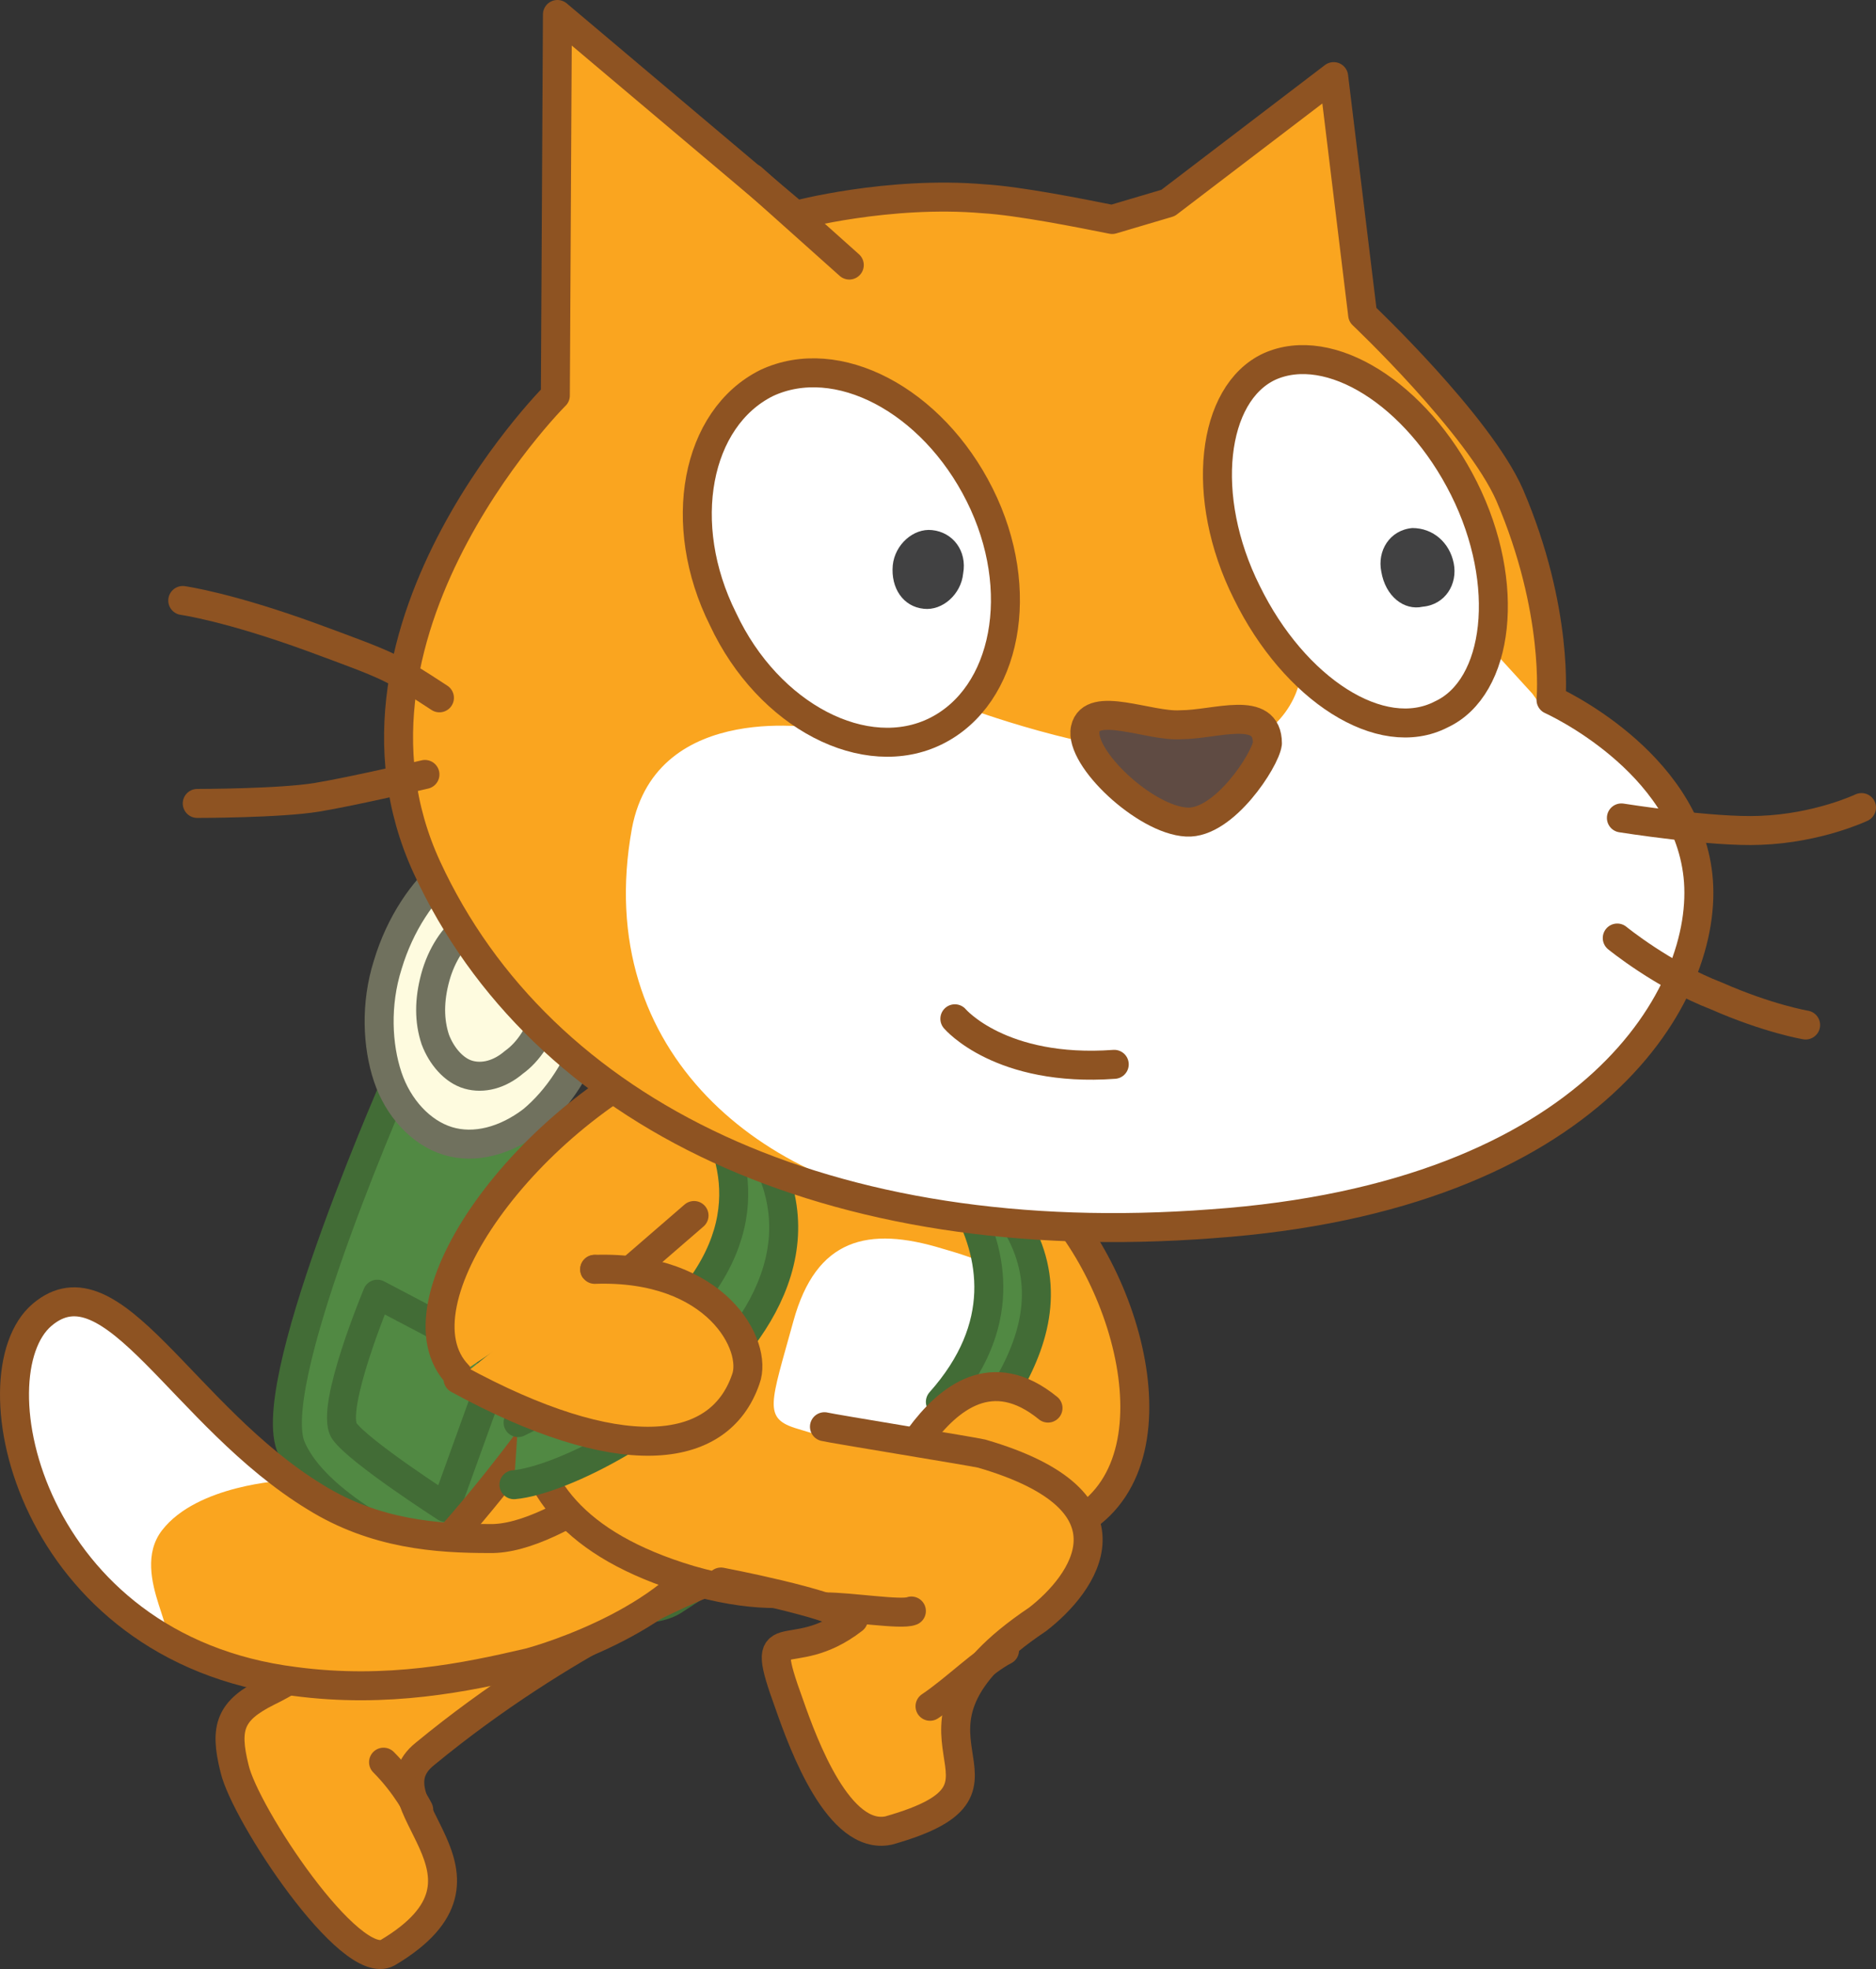 <svg xmlns="http://www.w3.org/2000/svg" xmlns:xlink="http://www.w3.org/1999/xlink" version="1.1" id="Layer_1" x="0px" y="0px" width="90.629" height="95.089" viewBox="27.871 20.6 90.629 95.089" enable-background="new 0 0 128 128" xml:space="preserve">
  <rect x="27.871" y="20.6" width="90.629" height="95.089" fill="#333333" stroke="none"/>
  <g>
    <g>
      <path id="ID0.26344340899959207_21_" fill="#518943" stroke="#426C36" stroke-width="1.4" stroke-linecap="round" stroke-linejoin="round" d="&#13;&#10;&#9;&#9;M47.3,72.2c0,0-6.6,14.8-5.4,18.2c1.9,4.9,15.7,9.3,18.5,7.5c4.8-3.1,3.2-2.3,3.2-2.3l5.1-13.7L47.3,72.2z"/>
      <path id="ID0.2414738917723298_21_" fill="#FEFBDF" stroke="#70715E" stroke-width="1.4" stroke-linecap="round" stroke-linejoin="round" d="&#13;&#10;&#9;&#9;M53.6,61.6c1.4,0.4,2.4,1.6,2.9,3.1c0.5,1.5,0.6,3.5,0,5.4c-0.6,2-1.7,3.6-2.9,4.6c-1.3,1-2.8,1.4-4.1,1s-2.4-1.6-2.9-3.1&#13;&#10;&#9;&#9;c-0.5-1.5-0.6-3.5,0-5.4c0.6-2,1.7-3.6,2.9-4.6C50.8,61.6,52.2,61.2,53.6,61.6z"/>
      <path id="ID0.6192030962556601_21_" fill="#FEFBDF" stroke="#70715E" stroke-width="1.4" stroke-linecap="round" stroke-linejoin="round" d="&#13;&#10;&#9;&#9;M52.7,64.7c0.7,0.2,1.3,0.9,1.6,1.7c0.3,0.9,0.3,1.9,0,3c-0.3,1.1-0.9,2-1.6,2.5c-0.7,0.6-1.5,0.8-2.2,0.6s-1.3-0.9-1.6-1.7&#13;&#10;&#9;&#9;c-0.3-0.9-0.3-1.9,0-3c0.3-1.1,0.9-2,1.6-2.5C51.1,64.8,51.9,64.5,52.7,64.7z"/>
      <path id="ID0.15330331353470683_21_" fill="#518943" stroke="#426C36" stroke-width="1.4" stroke-linecap="round" stroke-linejoin="round" d="&#13;&#10;&#9;&#9;M49.4,93.4l2.6-7.2l-5.9-3.1c0,0-2.3,5.5-1.6,6.6C45.2,90.7,49.4,93.4,49.4,93.4z"/>
    </g>
    <g id="Layer_2_44_">
      <path id="ID0.39854341372847557_21_" fill="#FAA51F" stroke="#8E5322" stroke-width="1.4" stroke-linecap="round" stroke-linejoin="round" d="&#13;&#10;&#9;&#9;M63.6,89.6"/>
    </g>
    <g id="ID0.16171270422637463_22_">
      <path id="ID0.007584026083350182_22_" fill="#FAA51F" stroke="#8E5322" stroke-width="1.4" stroke-linecap="round" stroke-linejoin="round" d="&#13;&#10;&#9;&#9;M61.8,97.1c0,0-6.6,2.6-13.4,8.2c-3,2.4,4.6,5.8-1.8,9.6c-1.8,1-6.9-6.7-7.4-8.9c-0.5-2-0.2-2.8,1.6-3.7&#13;&#10;&#9;&#9;c6.6-3.2,13.8-13.8,13.8-13.8"/>
      <path id="ID0.31672530295327306_22_" fill="#FAA51F" stroke="#8E5322" stroke-width="1.4" stroke-linecap="round" stroke-linejoin="round" d="&#13;&#10;&#9;&#9;M48.1,108c0,0-0.6-1.2-1.7-2.3"/>
    </g>
    <g id="Layer_3_22_">
      <path id="ID0.8535828334279358_21_" fill="#FAA51F" d="M51.5,94.9c-2.5,0-5.5-0.2-8.4-2c-6.4-3.9-9.8-11.7-13.2-8.8&#13;&#10;&#9;&#9;c-3.4,2.9-0.6,16.1,12.2,17.7c4.5,0.6,8.3-0.2,11.3-0.9c0.8-0.2,7.5-2.2,9.2-6.2c1.6-3.9-0.2-4.4-1.1-4.8&#13;&#10;&#9;&#9;C60.5,89.8,55,95,51.5,94.9z" stroke-width="1"/>
      <path id="ID0.914295740891248_21_" fill="#FFFFFF" d="M30.1,84c-1.8,1.1-2,6.1-0.4,9.4c1.7,3.3,4.1,5.1,5.6,6.1&#13;&#10;&#9;&#9;c1.8,0.7-1.3-2.8,0.4-5c1.7-2.2,5.9-2.4,5.9-2.4s-4-3.7-6.2-5.8C33.5,84.3,32.1,83,30.1,84z" stroke-width="1"/>
      <path id="ID0.40227043256163597_21_" fill="none" stroke="#8E5322" stroke-width="1.4" stroke-linecap="round" stroke-linejoin="round" d="&#13;&#10;&#9;&#9;M51.5,94.9c-2.5,0-5.5-0.2-8.4-2c-6.4-3.9-9.8-11.7-13.2-8.8c-3.4,2.9-0.6,16.1,12.2,17.7c4.5,0.6,8.3-0.2,11.3-0.9&#13;&#10;&#9;&#9;c0.8-0.2,7.5-2.2,9.2-6.2c1.6-3.9-0.2-4.4-1.1-4.8C60.5,89.8,55,95,51.5,94.9z"/>
    </g>
    <path id="ID0.46792364912107587_21_" fill="#FAA51F" stroke="#8E5322" stroke-width="1.4" stroke-linecap="round" stroke-linejoin="round" d="&#13;&#10;&#9;M75.6,83.9c-1.9,6.4-3,16.3-14.4,13c-11.4-3.4-7.8-11.7-5.9-18.1s6.3-7,12.8-5.1C74.4,75.6,77.5,77.5,75.6,83.9z"/>
    <path id="ID0.38032895559445024_21_" fill="#FFFFFF" d="M77.3,87c-1.2,4-4.8,4.5-10.9,2.6c-1.7-0.5-1.3-1.2-0.2-5.2s3.6-4.6,7.2-3.5&#13;&#10;&#9;C76.9,81.9,78.5,82.9,77.3,87z" stroke-width="1"/>
    <g id="ID0.7407716196030378_21_">
      <path id="ID0.15909873321652412_21_" fill="#FAA51F" stroke="#8E5322" stroke-width="1.4" stroke-linecap="round" stroke-linejoin="round" d="&#13;&#10;&#9;&#9;M50,87c-3.3-3.4,3.3-12.6,11.3-15.9l7.2,3.6"/>
      <path id="ID0.8024068027734756_21_" fill="#FAA51F" stroke="#8E5322" stroke-width="1.4" stroke-linecap="round" stroke-linejoin="round" d="&#13;&#10;&#9;&#9;M57.7,82.5"/>
      <path id="ID0.06734407460317016_21_" fill="none" stroke="#8E5322" stroke-width="1.4" stroke-linecap="round" stroke-linejoin="round" d="&#13;&#10;&#9;&#9;M61.2,81.7"/>
      <path id="ID0.8143284288235009_21_" fill="#FAA51F" stroke="#8E5322" stroke-width="1.4" stroke-linecap="round" stroke-linejoin="round" d="&#13;&#10;&#9;&#9;M57.7,82.5l3.7-3.2"/>
      <path id="ID0.6682511982508004_21_" fill="none" stroke="#8E5322" stroke-width="1.4" stroke-linecap="round" stroke-linejoin="round" d="&#13;&#10;&#9;&#9;M57.7,82.5l-1.1-0.6"/>
    </g>
    <g id="ID0.32291418174281716_21_">
      <path id="ID0.30105241015553474_21_" fill="#FAA51F" stroke="#8E5322" stroke-width="1.4" stroke-linecap="round" stroke-linejoin="round" d="&#13;&#10;&#9;&#9;M79.1,94.5c6.1-2.3,3.5-12.2-0.9-16.4l-4.2-0.5"/>
      <path id="ID0.3822403196245432_21_" fill="#FAA51F" stroke="#8E5322" stroke-width="1.4" stroke-linecap="round" stroke-linejoin="round" d="&#13;&#10;&#9;&#9;M75.6,87.8"/>
      <path id="ID0.5879319808445871_21_" fill="none" stroke="#8E5322" stroke-width="1.4" stroke-linecap="round" stroke-linejoin="round" d="&#13;&#10;&#9;&#9;M73.6,85.6"/>
      <path id="ID0.7841392233967781_21_" fill="#FAA51F" stroke="#8E5322" stroke-width="1.4" stroke-linecap="round" stroke-linejoin="round" d="&#13;&#10;&#9;&#9;M75.6,87.8l0-3.9"/>
      <path id="ID0.4326359131373465_21_" fill="none" stroke="#8E5322" stroke-width="1.4" stroke-linecap="round" stroke-linejoin="round" d="&#13;&#10;&#9;&#9;M75.6,87.8l1.1,0"/>
    </g>
    <path id="ID0.48627097019925714_21_" fill="#518943" stroke="#426C36" stroke-width="1.4" stroke-linecap="round" stroke-linejoin="round" d="&#13;&#10;&#9;M52.7,92.3c4.6-0.4,22.6-11.3,6.4-21.4c0,0,12.8,9.2-6.2,18.4"/>
    <path id="ID0.07006075512617826_21_" fill="#518943" stroke="#426C36" stroke-width="1.4" stroke-linecap="round" stroke-linejoin="round" d="&#13;&#10;&#9;M74.8,90.1c3.5-4.5,6.2-10-4.1-15.8c0,0,9.1,6.7,2.6,14"/>
    <path id="ID0.1790580078959465_21_" fill="#FAA51F" stroke="#8E5322" stroke-width="1.4" stroke-linecap="round" stroke-linejoin="round" d="&#13;&#10;&#9;M56.6,81.9c5.9-0.2,7.9,3.7,7.3,5.3c-1.3,3.8-6.2,4.2-13.9,0"/>
    <path id="ID0.7947451807558537_21_" fill="#FAA51F" stroke="#8E5322" stroke-width="1.4" stroke-linecap="round" stroke-linejoin="round" d="&#13;&#10;&#9;M78.5,88.6c-2.7-2.2-4.8-0.5-6.2,1.4c-2.1,2.6,0.6,7.2,6.8,4.5"/>
    <g>
      <g id="Layer_2_43_">
        <path id="ID0.2591130444779992_21_" fill="#FAA51F" d="M81.6,31.2c-1.5-0.3-4.5-0.9-6.2-1c-4.6-0.4-9.1,0.8-9.1,0.8l-11.5-9.7&#13;&#10;&#9;&#9;&#9;l-0.1,18.4c0.7-0.7-11.6,11.1-6.2,22.8C54,74.4,67.9,81.1,86.4,79.7c18.5-1.3,24.1-11.2,23.5-16.8s-7.1-8.5-7.1-8.5s0.4-4.3-2-9.9&#13;&#10;&#9;&#9;&#9;c-1.5-3.4-7.1-8.7-7.1-8.7l-1.4-11.5l-8,6.1L81.6,31.2z" stroke-width="1"/>
        <path id="ID0.3588979784399271_21_" fill="#FFFFFF" d="M101.9,54.1l-2.1-2.3l-9.1,1.5c0,0-0.4,3.3-4.7,3.7&#13;&#10;&#9;&#9;&#9;c-4.3,0.4-11.1-2.1-11.1-2.1l-7.3,0.9c0,0-8-1.5-9.2,4.8C56.4,71.6,65,78,73.5,78.9c5.5,0.7,9,0.4,13,0.2&#13;&#10;&#9;&#9;&#9;c17.4-1,23.6-10.7,22.8-16.3c-0.5-5.6-6.9-8-6.9-8L101.9,54.1z" stroke-width="1"/>
        <path id="ID0.2727069961838424_21_" fill="none" stroke="#8E5322" stroke-width="1.4" stroke-linecap="round" stroke-linejoin="round" d="&#13;&#10;&#9;&#9;&#9;M106.2,60.1c0,0,4.4,0.7,6.7,0.6c2.8-0.1,4.9-1.1,4.9-1.1"/>
        <path id="ID0.5861211125738919_21_" fill="none" stroke="#8E5322" stroke-width="1.4" stroke-linecap="round" stroke-linejoin="round" d="&#13;&#10;&#9;&#9;&#9;M106,65.9c0,0,2.2,1.8,4.8,2.8c2.5,1.1,4.3,1.4,4.3,1.4"/>
        <path id="ID0.4793355236761272_21_" fill="none" stroke="#8E5322" stroke-width="1.4" stroke-linecap="round" stroke-linejoin="round" d="&#13;&#10;&#9;&#9;&#9;M64.2,29.2l4.7,4.2"/>
        <path id="ID0.48413723474368453_21_" fill="none" stroke="#8E5322" stroke-width="1.4" stroke-linecap="round" stroke-linejoin="round" d="&#13;&#10;&#9;&#9;&#9;M81.6,31.2c-1.5-0.3-4.5-0.9-6.2-1c-4.6-0.4-9.1,0.8-9.1,0.8l-11.5-9.7l-0.1,18.4c0.7-0.7-11.6,11.1-6.2,22.8&#13;&#10;&#9;&#9;&#9;C54,74.4,67.9,81.1,86.4,79.7c18.5-1.3,24.1-11.2,23.5-16.8s-7.1-8.5-7.1-8.5s0.4-4.3-2-9.9c-1.5-3.4-7.1-8.7-7.1-8.7l-1.4-11.5&#13;&#10;&#9;&#9;&#9;l-8,6.1L81.6,31.2z"/>
        <path id="ID0.9024141579866409_21_" fill="none" stroke="#8E5322" stroke-width="1.4" stroke-linecap="round" stroke-linejoin="round" d="&#13;&#10;&#9;&#9;&#9;M37.4,59.4c0,0,4,0,5.8-0.3c1.8-0.3,5.2-1.1,5.2-1.1"/>
        <path id="ID0.16030752705410123_21_" fill="none" stroke="#8E5322" stroke-width="1.4" stroke-linecap="round" stroke-linejoin="round" d="&#13;&#10;&#9;&#9;&#9;M49.1,54.3c-2.3-1.5-2.3-1.5-6.1-2.9c-4.1-1.5-6.3-1.8-6.3-1.8"/>
      </g>
      <g id="Layer_5_22_">
        <path id="ID0.40023312577977777_21_" fill="#FFFFFF" stroke="#8E5322" stroke-width="1.4" stroke-linecap="round" stroke-linejoin="round" d="&#13;&#10;&#9;&#9;&#9;M98.6,44.2c2.3,4.6,1.7,9.6-1.1,10.9c-2.9,1.5-7.1-1.2-9.4-5.9c-2.3-4.6-1.7-9.6,1.1-10.9C92.1,37,96.3,39.6,98.6,44.2z"/>
        <path id="ID0.43813491938635707_21_" fill="#414142" d="M98.1,47.8c0.2,1-0.4,2-1.5,2.1c-0.9,0.2-1.8-0.5-2-1.7&#13;&#10;&#9;&#9;&#9;c-0.2-1,0.4-2,1.5-2.1C97.1,46.1,97.9,46.8,98.1,47.8" stroke-width="1"/>
      </g>
      <g id="Layer_7_22_">
        <path id="ID0.4253597157076001_21_" fill="#FFFFFF" stroke="#8E5322" stroke-width="1.4" stroke-linecap="round" stroke-linejoin="round" d="&#13;&#10;&#9;&#9;&#9;M75.2,44.5c2.3,4.6,1.3,9.7-2.1,11.4c-3.4,1.7-8.1-0.7-10.3-5.4c-2.3-4.6-1.3-9.7,2.1-11.4C68.3,37.5,72.9,39.9,75.2,44.5z"/>
        <path id="ID0.814307457767427_21_" fill="#414142" d="M74.4,48.3c-0.1,1-1,1.8-1.9,1.7c-1-0.1-1.6-1-1.5-2.1c0.1-1,1-1.8,1.9-1.7&#13;&#10;&#9;&#9;&#9;C73.9,46.3,74.6,47.2,74.4,48.3" stroke-width="1"/>
      </g>
      <path id="ID0.5240494590252638_21_" fill="#5F4B43" stroke="#8E5322" stroke-width="1.4" stroke-linecap="round" stroke-linejoin="round" d="&#13;&#10;&#9;&#9;M84.9,55.6c1.7,0,4.2-1,4.2,0.9c-0.1,0.8-2.1,3.9-3.9,3.8c-2-0.1-5.2-3.1-4.9-4.5S83.4,55.7,84.9,55.6z"/>
      <path id="ID0.046259244438260794_21_" fill="#FFFFFF" stroke="#8E5322" stroke-width="1.4" stroke-linecap="round" stroke-linejoin="round" d="&#13;&#10;&#9;&#9;M74,69.8c0,0,2.2,2.6,7.7,2.2"/>
    </g>
    <g id="ID0.15723733883351088_24_">
      <path id="ID0.527006761636585_24_" fill="#FAA51F" stroke="#8E5322" stroke-width="1.4" stroke-linecap="round" stroke-linejoin="round" d="&#13;&#10;&#9;&#9;M62.7,97c0,0,5.3,1,6.4,1.8c-3.1,2.4-4.7-0.3-3.1,4.1c0.7,2,2.4,6.6,4.8,6.1c7.8-2.2-1.3-4.5,7.2-10.2c2.2-1.7,5.2-5.7-2.7-8&#13;&#10;&#9;&#9;c-0.4-0.1-7.2-1.2-7.6-1.3"/>
      <path id="ID0.8937406223267317_34_" fill="#FAA51F" stroke="#8E5322" stroke-width="1.4" stroke-linecap="round" stroke-linejoin="round" d="&#13;&#10;&#9;&#9;M76.4,100.3c-1,0.5-2.4,1.9-3.6,2.7"/>
      <path id="ID0.8937406223267317_33_" fill="#FAA51F" stroke="#8E5322" stroke-width="1.4" stroke-linecap="round" stroke-linejoin="round" d="&#13;&#10;&#9;&#9;M71.9,98.4c-0.5,0.2-2.9-0.2-4.2-0.2"/>
    </g>
  </g>
</svg>